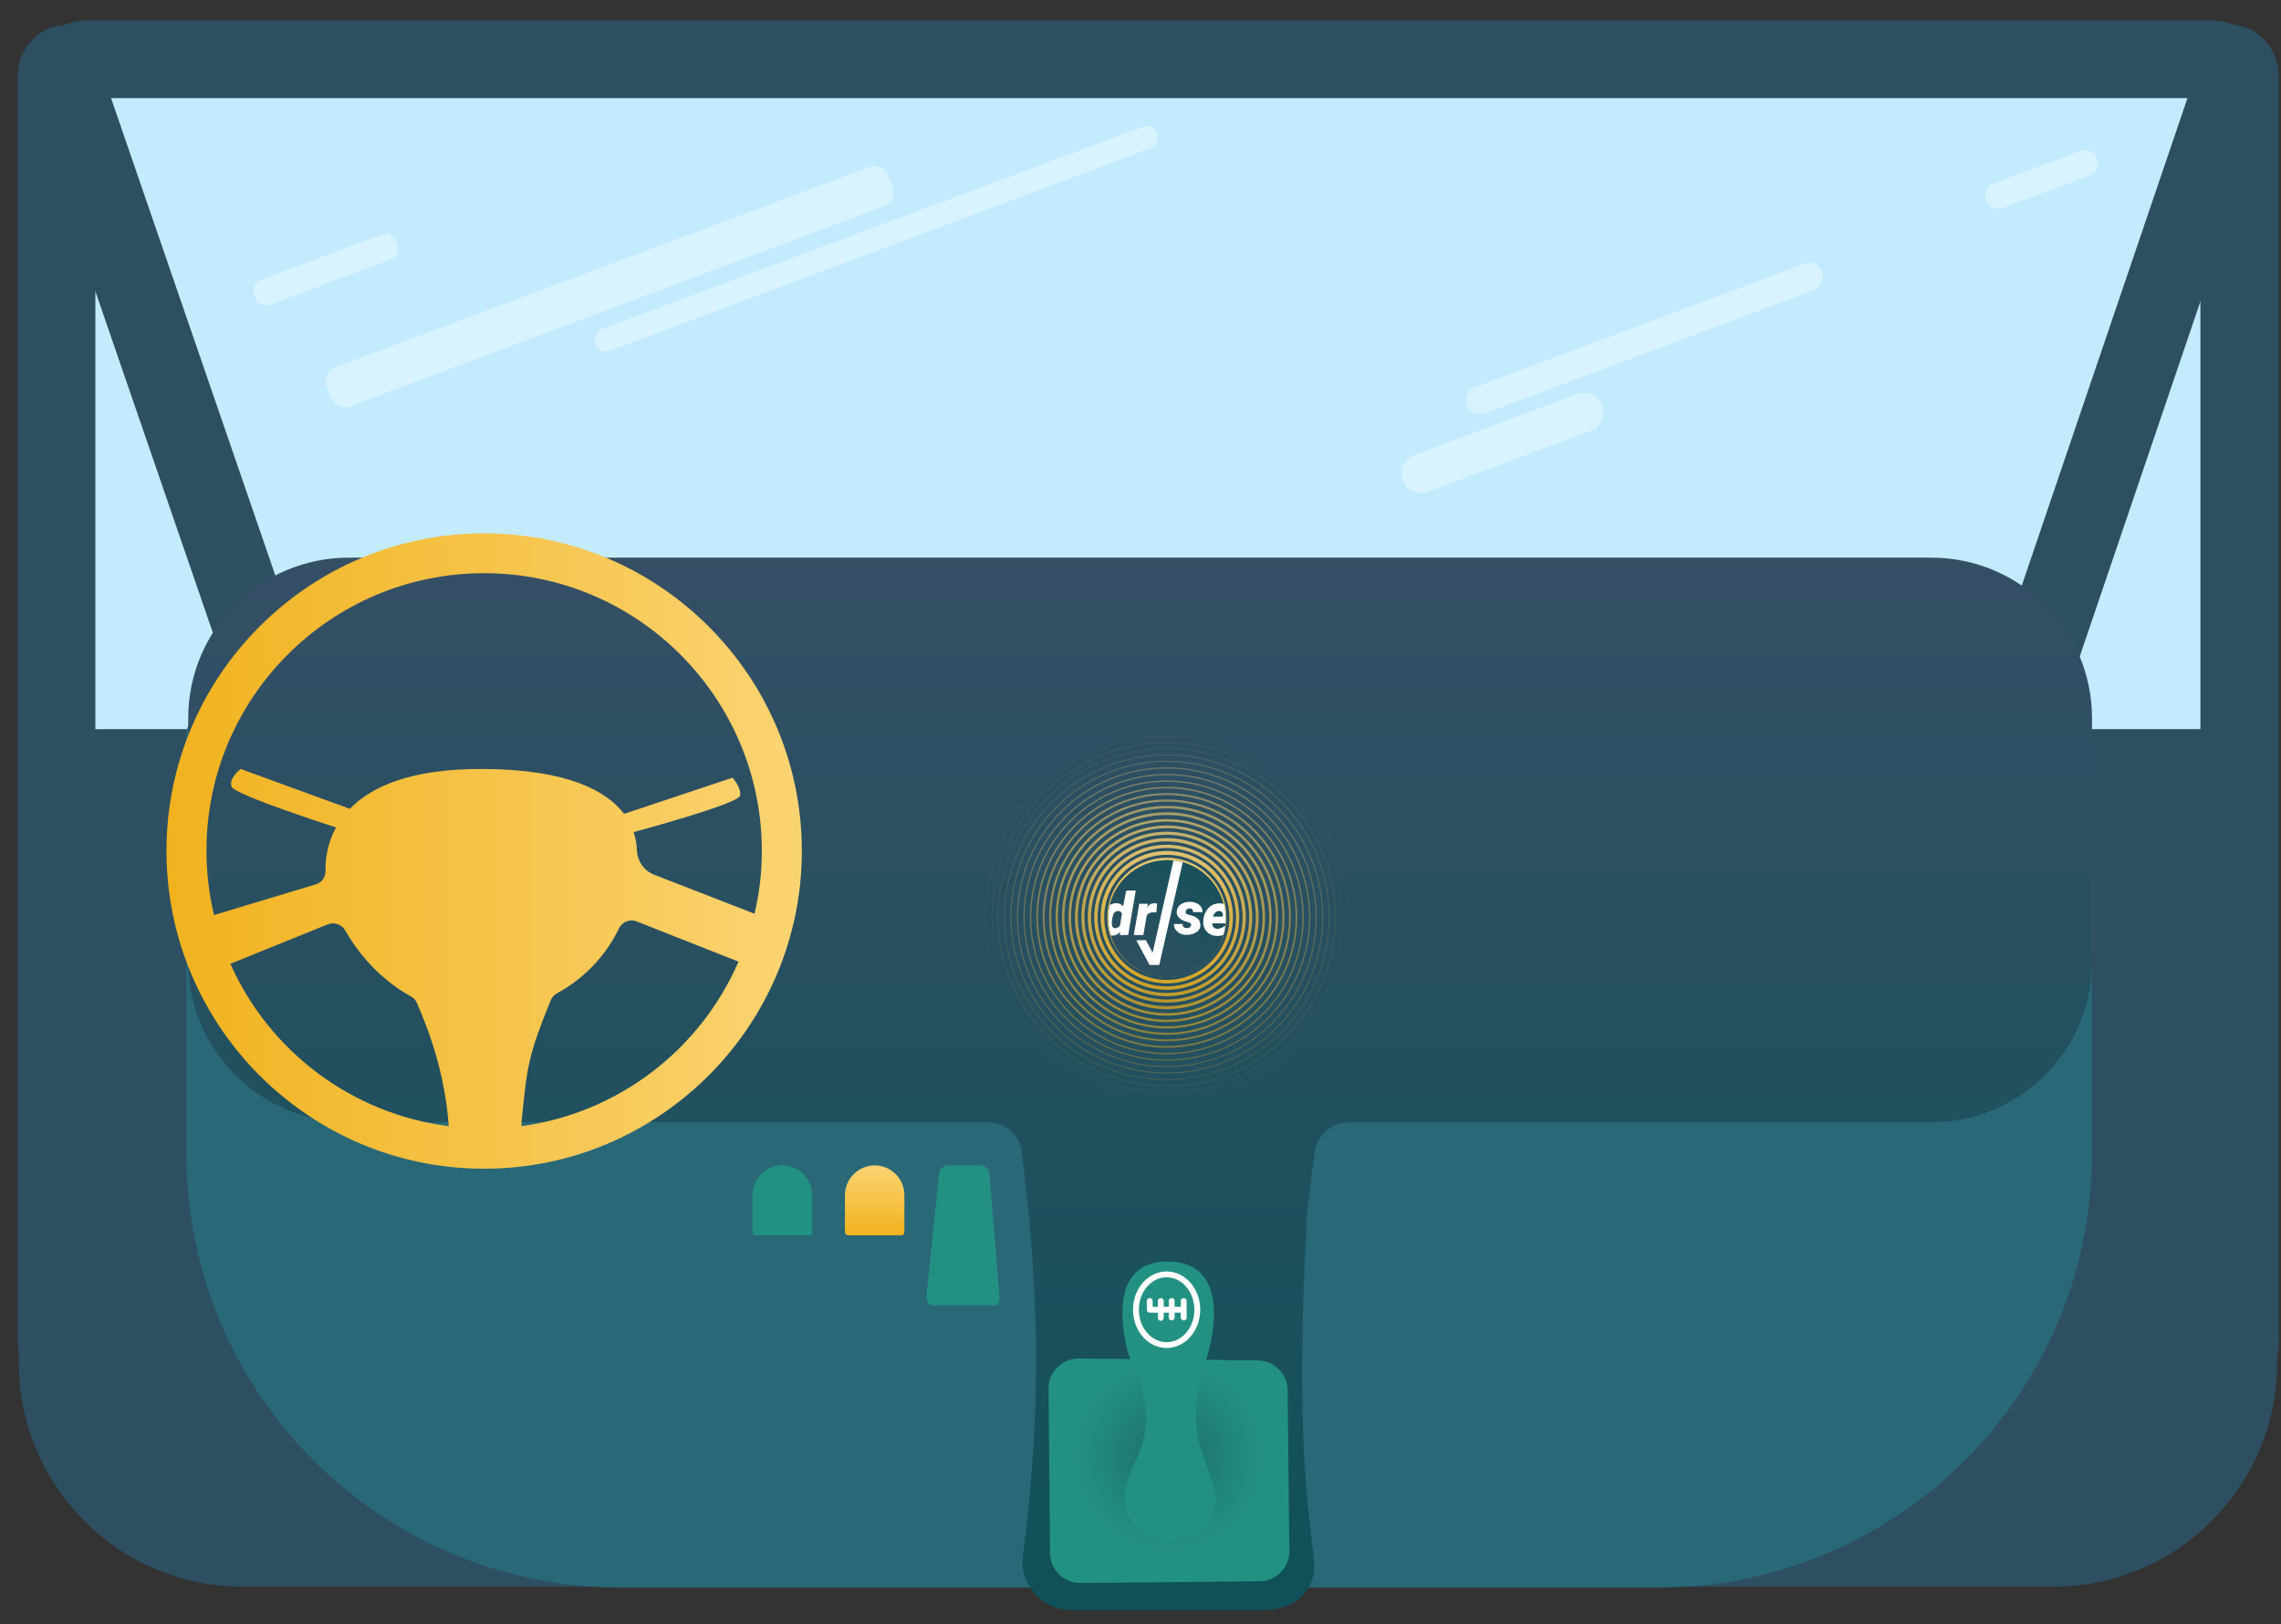 <?xml version="1.0" encoding="utf-8"?>
<!-- Generator: Adobe Illustrator 25.2.0, SVG Export Plug-In . SVG Version: 6.00 Build 0)  -->
<svg version="1.1" id="Ebene_1" xmlns="http://www.w3.org/2000/svg" xmlns:xlink="http://www.w3.org/1999/xlink" x="0px" y="0px"
	 viewBox="0 0 1174.3 836.2" style="enable-background:new 0 0 1174.3 836.2;" xml:space="preserve">
<rect x="0" y="0" width="1174.3" height="836.2" fill="#333333" stroke="none"/>
<style type="text/css">
	.st0{fill:#C2ECFE;stroke:#2D4F61;stroke-width:40.4;stroke-miterlimit:10;}
	.st1{fill:#C2ECFE;stroke:#2D4F61;stroke-width:40;stroke-miterlimit:10;}
	.st2{fill:#2D4F61;stroke:#2D4F61;stroke-width:3.21;stroke-miterlimit:10;}
	.st3{fill:#296877;}
	.st4{fill:url(#Konsole_1_);}
	.st5{fill:url(#SVGID_1_);}
	.st6{fill:#239182;}
	.st7{opacity:0.56;fill:url(#SVGID_2_);enable-background:new    ;}
	.st8{fill:none;stroke:#FFFFFF;stroke-width:3;stroke-linecap:round;stroke-linejoin:round;}
	.st9{fill:none;stroke:#FFFFFF;stroke-width:3;stroke-linecap:round;stroke-miterlimit:10;}
	.st10{fill:none;stroke:#FFFFFF;stroke-width:3;stroke-miterlimit:10;}
	.st11{fill:url(#SVGID_3_);}
	.st12{opacity:0;}
	.st13{fill:url(#SVGID_4_);}
	.st14{opacity:5.000000e-02;}
	.st15{fill:url(#SVGID_5_);}
	.st16{opacity:9.000000e-02;}
	.st17{fill:url(#SVGID_6_);}
	.st18{opacity:0.14;}
	.st19{fill:url(#SVGID_7_);}
	.st20{opacity:0.18;}
	.st21{fill:url(#SVGID_8_);}
	.st22{opacity:0.23;}
	.st23{fill:url(#SVGID_9_);}
	.st24{opacity:0.27;}
	.st25{fill:url(#SVGID_10_);}
	.st26{opacity:0.32;}
	.st27{fill:url(#SVGID_11_);}
	.st28{opacity:0.36;}
	.st29{fill:url(#SVGID_12_);}
	.st30{opacity:0.41;}
	.st31{fill:url(#SVGID_13_);}
	.st32{opacity:0.45;}
	.st33{fill:url(#SVGID_14_);}
	.st34{opacity:0.5;}
	.st35{fill:url(#SVGID_15_);}
	.st36{opacity:0.55;}
	.st37{fill:url(#SVGID_16_);}
	.st38{opacity:0.59;}
	.st39{fill:url(#SVGID_17_);}
	.st40{opacity:0.64;}
	.st41{fill:url(#SVGID_18_);}
	.st42{opacity:0.68;}
	.st43{fill:url(#SVGID_19_);}
	.st44{opacity:0.73;}
	.st45{fill:url(#SVGID_20_);}
	.st46{opacity:0.77;}
	.st47{fill:url(#SVGID_21_);}
	.st48{opacity:0.82;}
	.st49{fill:url(#SVGID_22_);}
	.st50{opacity:0.86;}
	.st51{fill:url(#SVGID_23_);}
	.st52{opacity:0.91;}
	.st53{fill:url(#SVGID_24_);}
	.st54{opacity:0.95;}
	.st55{fill:url(#SVGID_25_);}
	.st56{fill:url(#SVGID_26_);}
	.st57{fill:url(#SVGID_27_);}
	.st58{fill:#FFFFFF;}
	.st59{opacity:0.36;fill:#FFFFFF;enable-background:new    ;}
</style>
<path class="st0" d="M1153,39.4v651.5c0,1.9-0.8,3.8-2.2,5.1c-1.5,1.4-3.6,1.8-5.5,1L980,628c-3.6-0.2-6.3-3.2-6.2-6.7V108
	c0-3.7,2.8-6.8,6.2-6.8l165.4-68c1.7-0.7,3.7-0.5,5.1,0.7C1152.1,35.3,1153,37.3,1153,39.4z"/>
<path class="st1" d="M29.1,39.4v651.5c0,1.9,0.7,3.8,2.1,5.1c1.4,1.4,3.6,1.8,5.4,1l162-69c3.3,0,6.1-3,6.1-6.7V108
	c0-3.7-2.7-6.8-6.1-6.8l-162.1-68c-1.7-0.7-3.6-0.5-5,0.7C29.9,35.3,29,37.3,29.1,39.4z"/>
<path class="st2" d="M49.8,377h1082.4c21.3,0,38.5,17.3,38.5,38.5l0,0v286.1c0,62.8-50.9,113.7-113.7,113.7H125
	c-62.8,0-113.7-50.9-113.7-113.7v-286C11.3,394.3,28.5,377,49.8,377L49.8,377z"/>
<path class="st1" d="M1138.4,30.5H44.8c-3.4,0-6.6,1.7-8.6,4.4c-2.4,3.2-3,7.4-1.7,11.2l115.7,336.2c0,6.9,5.1,12.6,11.3,12.6h861.7
	c6.2,0,11.3-5.7,11.3-12.6L1148.8,46c1.2-3.5,0.8-7.3-1.2-10.4C1145.6,32.5,1142.2,30.5,1138.4,30.5z"/>
<path id="Boden" class="st3" d="M107.6,366.7h957.8c6.4,0,11.6,5.2,11.6,11.6V594c0,123.3-100,223.3-223.3,223.3H319.3
	C196,817.3,96,717.3,95.9,594V378.4C95.9,372,101.2,366.7,107.6,366.7L107.6,366.7z"/>
<linearGradient id="Konsole_1_" gradientUnits="userSpaceOnUse" x1="586.95" y1="-232.9" x2="586.95" y2="308.9" gradientTransform="matrix(1 0 0 -1 0 596)">
	<stop  offset="0" style="stop-color:#0F5159"/>
	<stop  offset="1" style="stop-color:#354F65"/>
</linearGradient>
<path id="Konsole" class="st4" d="M1077,369.6v125.7c-0.1,45.5-37,82.4-82.5,82.5H694.3c-9.8,0-17.7,7.9-17.7,17.7
	c-1.6,11.5-3.5,23.3-4,35.4c-3.5,70.4-3.5,116.6,4,172.9c0,1.7,0.9,10.7-6.2,17.8c-4.6,4.6-12,7.3-18.9,7.3h-100
	c-13.9,0-25.1-11.3-25.2-25.2c7-56,9.7-103.1,4-170.9c-1.1-12.7-2.4-25.2-4-37.4c0-4.7-1.9-9.2-5.2-12.5s-7.8-5.2-12.5-5.2H179.4
	c-45.5-0.1-82.4-37-82.5-82.5V369.6c0.1-45.5,37-82.4,82.5-82.5h815C1040,287.2,1076.9,324.1,1077,369.6z"/>
<g id="Lenkrad">
	
		<linearGradient id="SVGID_1_" gradientUnits="userSpaceOnUse" x1="85.7" y1="157.85" x2="412.8" y2="157.85" gradientTransform="matrix(1 0 0 -1 0 596)">
		<stop  offset="0" style="stop-color:#F1B21E"/>
		<stop  offset="1" style="stop-color:#FBD473"/>
	</linearGradient>
	<path class="st5" d="M249.2,274.6C159,274.6,85.7,348,85.7,438.1S159,601.7,249.2,601.7s163.6-73.4,163.6-163.6
		S339.4,274.6,249.2,274.6z M249.2,295.1c78.9,0,143,64.1,143,143c0,10.9-1.2,21.7-3.8,32.3l-51.5-20c-5.2-2-8.8-7-9-12.6
		c-0.1-3.2-0.7-6.3-1.7-9.4c0,0,54.1-14.5,54.8-18.8s-3.9-9.2-3.9-9.2L321.3,419c-8.9-11.7-28.7-22.8-72.1-23.1
		c-37.6-0.3-58,9.1-69.1,20.5l-56.2-20.5c0,0-6.5,4.9-4.6,9.2S173,426,173,426c-3.7,6.8-5.6,14.5-5.4,22.3c0.1,3.2-2,6.1-5,7
		l-52.4,15.8c-2.6-10.8-3.9-21.9-3.9-33.1C106.2,359.2,170.3,295.1,249.2,295.1z M118.6,496.2l50.1-20.3c3.4-1.3,7.2,0,9,3.1
		c4.7,8.3,15.4,23.8,33.8,34c1.4,0.7,2.5,1.9,3.1,3.3c6.9,15.8,14.6,37.4,16.4,63.5C181.6,573.5,138.9,541.8,118.6,496.2z
		 M268.5,579.8c0-0.9,0-1.7,0-2.1c2.9-29.5,3.4-33.9,15-62.7c0.7-1.6,1.9-2.9,3.4-3.7c13.8-7.5,25-19.2,31.8-33.4
		c1.7-3.4,5.7-4.9,9.1-3.5l52.4,20.7C360.3,540.9,318,573,268.5,579.8z"/>
</g>
<path id="Kupplung" class="st6" d="M402.8,599.9L402.8,599.9c8.4,0,15.3,6.8,15.3,15.3v19.1c0,0.9-0.7,1.7-1.7,1.7h-27.3
	c-0.9,0-1.7-0.7-1.7-1.7v-19.1C387.5,606.7,394.4,599.9,402.8,599.9z"/>
<g id="Schaltknauf">
	<path class="st6" d="M555.5,699.4c-8.6-0.1-15.7,6.8-15.7,15.4c0,0.1,0,0.2,0,0.3l0.8,84.5l0,0c0.1,8.6,7.1,15.5,15.7,15.4l0,0
		l92.1-0.9c8.6-0.1,15.5-7.1,15.4-15.7l0,0l-0.1-6.3l-0.8-76.3c-0.1-8.5-6.9-15.3-15.4-15.4L555.5,699.4z"/>
	
		<radialGradient id="SVGID_2_" cx="601.8" cy="88.2" r="48.9" gradientTransform="matrix(1 0 0 -1 0 838)" gradientUnits="userSpaceOnUse">
		<stop  offset="5.586592e-03" style="stop-color:#17515C"/>
		<stop  offset="1" style="stop-color:#17515C;stop-opacity:0"/>
	</radialGradient>
	<circle class="st7" cx="601.8" cy="749.8" r="48.9"/>
	<g>
		<path class="st6" d="M586.9,788.3c-3.5-3-5.9-7.1-7-11.6c-3.5-13.3,5.4-22.6,8.8-35.5c2.4-9,2.9-23-7.5-43.2
			c0,0-15.6-48.8,20.2-48.5c34.9,0.3,20.9,46.2,20.2,48.4c0,0.1,0,0,0,0.1c-2.9,8.9-8.8,27.2-4.2,44.9c0.9,3.3,1.2,3.4,6.5,19.7
			c1.3,4,2.1,6.7,1.9,10.3c-0.3,5-2.3,9.7-5.5,13.5C612.1,795.4,595.9,795.9,586.9,788.3z"/>
		<g id="Knaufbeschriftung">
			<polyline class="st8" points="591.9,669.8 591.9,674.3 597.7,674.3 609.2,674.3 			"/>
			<line class="st9" x1="597.6" y1="669.8" x2="597.6" y2="678.5"/>
			<line class="st9" x1="603.2" y1="669.8" x2="603.2" y2="678.3"/>
			<line class="st9" x1="609.4" y1="669.8" x2="609.4" y2="678.3"/>
			<ellipse class="st10" cx="600.6" cy="674.3" rx="15.8" ry="18.2"/>
		</g>
	</g>
</g>
<g id="Bremse">
	
		<linearGradient id="SVGID_3_" gradientUnits="userSpaceOnUse" x1="450.3" y1="-40.05" x2="450.3" y2="-4" gradientTransform="matrix(1 0 0 -1 0 596)">
		<stop  offset="0" style="stop-color:#F1B21E"/>
		<stop  offset="1" style="stop-color:#FBD473"/>
	</linearGradient>
	<path class="st11" d="M464,636h-27.3c-0.9,0-1.7-0.7-1.7-1.6l0,0v-19.1c0-8.4,6.9-15.3,15.3-15.3l0,0l0,0c8.4,0,15.3,6.8,15.3,15.3
		v19.1C465.6,635.3,464.9,636,464,636z"/>
</g>
<g id="Gas">
	<path class="st6" d="M511.7,672h-30.9c-2.6,0-3.9-1.8-3.9-4.4l6.5-62.8c0-2.6,2.1-4.8,4.8-4.8h16.4c2.6,0,4.8,2.1,4.8,4.8l5.2,63.3
		C514.5,670.7,514.3,672,511.7,672z"/>
</g>
<g id="Problem">
	<g class="st12">
		
			<linearGradient id="SVGID_4_" gradientUnits="userSpaceOnUse" x1="600.7" y1="268.7" x2="600.7" y2="462.9" gradientTransform="matrix(1 0 0 -1 0 838)">
			<stop  offset="0" style="stop-color:#F1B21E"/>
			<stop  offset="1" style="stop-color:#FBD473"/>
		</linearGradient>
		<circle class="st13" cx="600.7" cy="472.2" r="97.1"/>
	</g>
	<g class="st14">
		
			<linearGradient id="SVGID_5_" gradientUnits="userSpaceOnUse" x1="600.75" y1="272" x2="600.75" y2="459.4" gradientTransform="matrix(1 0 0 -1 0 838)">
			<stop  offset="0" style="stop-color:#F1B21E"/>
			<stop  offset="1" style="stop-color:#FBD473"/>
		</linearGradient>
		<path class="st15" d="M600.7,566c-51.6-0.1-93.4-42-93.3-93.6s42-93.4,93.6-93.3c51.6,0.1,93.4,42,93.3,93.6
			c-0.1,37.5-22.5,71.3-57.1,85.9C625.6,563.5,613.2,566,600.7,566z M600.7,378.6c-51.7,0-93.6,41.9-93.6,93.6s41.9,93.7,93.6,93.7
			s93.7-41.9,93.7-93.7C694.3,420.5,652.4,378.6,600.7,378.6L600.7,378.6z"/>
	</g>
	<g class="st16">
		
			<linearGradient id="SVGID_6_" gradientUnits="userSpaceOnUse" x1="600.75" y1="275.3" x2="600.75" y2="456" gradientTransform="matrix(1 0 0 -1 0 838)">
			<stop  offset="0" style="stop-color:#F1B21E"/>
			<stop  offset="1" style="stop-color:#FBD473"/>
		</linearGradient>
		<path class="st17" d="M600.7,562.7c-49.8-0.1-90.1-40.5-90-90.3s40.5-90.1,90.3-90s90.1,40.5,90,90.3
			c-0.1,36.2-21.7,68.8-55.1,82.9C624.7,560.3,612.8,562.7,600.7,562.7z M600.7,382c-49.8,0-90.2,40.4-90.2,90.2
			s40.4,90.2,90.2,90.2s90.2-40.4,90.2-90.2l0,0C690.8,422.4,650.5,382.1,600.7,382L600.7,382z"/>
	</g>
	<g class="st18">
		
			<linearGradient id="SVGID_7_" gradientUnits="userSpaceOnUse" x1="600.7" y1="278.6" x2="600.7" y2="452.8" gradientTransform="matrix(1 0 0 -1 0 838)">
			<stop  offset="0" style="stop-color:#F1B21E"/>
			<stop  offset="1" style="stop-color:#FBD473"/>
		</linearGradient>
		<path class="st19" d="M600.7,559.4c-48.1,0-87.1-39-87.1-87.1s39-87.1,87.1-87.1s87.1,39,87.1,87.1c0,23.1-9.2,45.3-25.5,61.6
			S623.8,559.4,600.7,559.4z M600.7,385.4c-47.9,0-86.8,38.9-86.8,86.8s38.9,86.8,86.8,86.8s86.8-38.9,86.8-86.8
			C687.4,424.3,648.6,385.5,600.7,385.4L600.7,385.4z"/>
	</g>
	<g class="st20">
		
			<linearGradient id="SVGID_8_" gradientUnits="userSpaceOnUse" x1="600.7" y1="282" x2="600.7" y2="449.6" gradientTransform="matrix(1 0 0 -1 0 838)">
			<stop  offset="0" style="stop-color:#F1B21E"/>
			<stop  offset="1" style="stop-color:#FBD473"/>
		</linearGradient>
		<path class="st21" d="M600.7,556c-46.3,0-83.8-37.5-83.8-83.8s37.5-83.8,83.8-83.8s83.8,37.5,83.8,83.8l0,0
			C684.4,518.5,646.9,555.9,600.7,556z M600.7,388.8c-46.1,0-83.4,37.3-83.4,83.4s37.3,83.4,83.4,83.4c46.1,0,83.4-37.3,83.4-83.4
			l0,0C684,426.2,646.7,388.9,600.7,388.8L600.7,388.8z"/>
	</g>
	<g class="st22">
		
			<linearGradient id="SVGID_9_" gradientUnits="userSpaceOnUse" x1="600.7" y1="285.3" x2="600.7" y2="446.3" gradientTransform="matrix(1 0 0 -1 0 838)">
			<stop  offset="0" style="stop-color:#F1B21E"/>
			<stop  offset="1" style="stop-color:#FBD473"/>
		</linearGradient>
		<path class="st23" d="M600.7,552.7c-44.5,0-80.5-36-80.5-80.5s36-80.5,80.5-80.5s80.5,36,80.5,80.5l0,0
			C681.1,516.7,645.1,552.7,600.7,552.7z M600.7,392.2c-44.2,0-80,35.8-80,80s35.8,80,80,80s80-35.8,80-80
			C680.6,428.1,644.8,392.3,600.7,392.2z"/>
	</g>
	<g class="st24">
		
			<linearGradient id="SVGID_10_" gradientUnits="userSpaceOnUse" x1="600.7" y1="288.6" x2="600.7" y2="443" gradientTransform="matrix(1 0 0 -1 0 838)">
			<stop  offset="0" style="stop-color:#F1B21E"/>
			<stop  offset="1" style="stop-color:#FBD473"/>
		</linearGradient>
		<path class="st25" d="M600.7,549.4c-42.6,0-77.2-34.6-77.2-77.2s34.6-77.2,77.2-77.2s77.2,34.6,77.2,77.2l0,0
			C677.8,514.8,643.3,549.4,600.7,549.4z M600.7,395.7c-42.3,0-76.6,34.3-76.6,76.6s34.3,76.6,76.6,76.6s76.6-34.3,76.6-76.6l0,0
			C677.2,430,642.9,395.7,600.7,395.7L600.7,395.7z"/>
	</g>
	<g class="st26">
		
			<linearGradient id="SVGID_11_" gradientUnits="userSpaceOnUse" x1="600.75" y1="291.9" x2="600.75" y2="439.6" gradientTransform="matrix(1 0 0 -1 0 838)">
			<stop  offset="0" style="stop-color:#F1B21E"/>
			<stop  offset="1" style="stop-color:#FBD473"/>
		</linearGradient>
		<path class="st27" d="M600.7,546.1c-40.8,0-73.8-33.1-73.8-73.9s33.1-73.8,73.9-73.8c40.8,0,73.8,33.1,73.8,73.8
			C674.5,513,641.4,546.1,600.7,546.1z M600.7,399.1c-40.4,0-73.2,32.8-73.2,73.2s32.8,73.2,73.2,73.2s73.2-32.8,73.2-73.2l0,0
			C673.8,431.9,641.1,399.1,600.7,399.1L600.7,399.1z"/>
	</g>
	<g class="st28">
		
			<linearGradient id="SVGID_12_" gradientUnits="userSpaceOnUse" x1="600.7" y1="295.2" x2="600.7" y2="436.2" gradientTransform="matrix(1 0 0 -1 0 838)">
			<stop  offset="0" style="stop-color:#F1B21E"/>
			<stop  offset="1" style="stop-color:#FBD473"/>
		</linearGradient>
		<path class="st29" d="M600.7,542.8c-39,0-70.5-31.6-70.5-70.5s31.6-70.5,70.5-70.5c39,0,70.5,31.6,70.5,70.5l0,0
			C671.2,511.2,639.6,542.7,600.7,542.8z M600.7,402.5c-38.5,0-69.8,31.2-69.8,69.8s31.2,69.8,69.8,69.8s69.8-31.2,69.8-69.8l0,0
			C670.4,433.7,639.2,402.5,600.7,402.5L600.7,402.5z"/>
	</g>
	<g class="st30">
		
			<linearGradient id="SVGID_13_" gradientUnits="userSpaceOnUse" x1="600.7" y1="298.5" x2="600.7" y2="432.9" gradientTransform="matrix(1 0 0 -1 0 838)">
			<stop  offset="0" style="stop-color:#F1B21E"/>
			<stop  offset="1" style="stop-color:#FBD473"/>
		</linearGradient>
		<path class="st31" d="M600.7,539.5c-37.1,0-67.2-30.1-67.2-67.2s30.1-67.2,67.2-67.2s67.2,30.1,67.2,67.2
			C667.8,509.3,637.8,539.4,600.7,539.5z M600.7,405.9c-36.6,0-66.3,29.7-66.3,66.3s29.7,66.3,66.3,66.3s66.3-29.7,66.3-66.3
			S637.3,405.9,600.7,405.9L600.7,405.9z"/>
	</g>
	<g class="st32">
		
			<linearGradient id="SVGID_14_" gradientUnits="userSpaceOnUse" x1="600.7" y1="301.9" x2="600.7" y2="429.7" gradientTransform="matrix(1 0 0 -1 0 838)">
			<stop  offset="0" style="stop-color:#F1B21E"/>
			<stop  offset="1" style="stop-color:#FBD473"/>
		</linearGradient>
		<path class="st33" d="M600.7,536.1c-35.3,0-63.9-28.6-63.9-63.9s28.6-63.9,63.9-63.9c35.3,0,63.9,28.6,63.9,63.9
			C664.5,507.5,635.9,536.1,600.7,536.1z M600.7,409.3c-34.7,0-62.9,28.2-62.9,62.9s28.2,62.9,62.9,62.9s62.9-28.2,62.9-62.9l0,0
			C663.5,437.5,635.4,409.4,600.7,409.3L600.7,409.3z"/>
	</g>
	<g class="st34">
		
			<linearGradient id="SVGID_15_" gradientUnits="userSpaceOnUse" x1="600.7" y1="305.2" x2="600.7" y2="426.4" gradientTransform="matrix(1 0 0 -1 0 838)">
			<stop  offset="0" style="stop-color:#F1B21E"/>
			<stop  offset="1" style="stop-color:#FBD473"/>
		</linearGradient>
		<path class="st35" d="M600.7,532.8c-33.5,0-60.6-27.1-60.6-60.6s27.1-60.6,60.6-60.6s60.6,27.1,60.6,60.6
			C661.2,505.7,634.1,532.8,600.7,532.8z M600.7,412.7c-32.9,0-59.5,26.6-59.5,59.5s26.6,59.5,59.5,59.5s59.5-26.6,59.5-59.5
			C660.1,439.4,633.5,412.8,600.7,412.7L600.7,412.7z"/>
	</g>
	<g class="st36">
		
			<linearGradient id="SVGID_16_" gradientUnits="userSpaceOnUse" x1="600.7" y1="308.5" x2="600.7" y2="423.1" gradientTransform="matrix(1 0 0 -1 0 838)">
			<stop  offset="0" style="stop-color:#F1B21E"/>
			<stop  offset="1" style="stop-color:#FBD473"/>
		</linearGradient>
		<path class="st37" d="M600.7,529.5c-31.6,0-57.3-25.6-57.3-57.3c0-31.6,25.6-57.3,57.3-57.3c31.6,0,57.3,25.6,57.3,57.3
			C657.9,503.9,632.3,529.5,600.7,529.5z M600.7,416.2c-31,0-56.1,25.1-56.1,56.1s25.1,56.1,56.1,56.1s56.1-25.1,56.1-56.1l0,0
			C656.7,441.3,631.6,416.2,600.7,416.2z"/>
	</g>
	<g class="st38">
		
			<linearGradient id="SVGID_17_" gradientUnits="userSpaceOnUse" x1="600.7" y1="311.8" x2="600.7" y2="419.8" gradientTransform="matrix(1 0 0 -1 0 838)">
			<stop  offset="0" style="stop-color:#F1B21E"/>
			<stop  offset="1" style="stop-color:#FBD473"/>
		</linearGradient>
		<path class="st39" d="M600.7,526.2c-29.8,0-54-24.2-54-54s24.2-54,54-54s54,24.2,54,54S630.5,526.2,600.7,526.2L600.7,526.2z
			 M600.7,419.6c-29.1,0-52.7,23.6-52.7,52.7s23.6,52.7,52.7,52.7c29.1,0,52.7-23.6,52.7-52.7l0,0
			C653.3,443.2,629.7,419.6,600.7,419.6z"/>
	</g>
	<g class="st40">
		
			<linearGradient id="SVGID_18_" gradientUnits="userSpaceOnUse" x1="600.7" y1="315.1" x2="600.7" y2="416.3" gradientTransform="matrix(1 0 0 -1 0 838)">
			<stop  offset="0" style="stop-color:#F1B21E"/>
			<stop  offset="1" style="stop-color:#FBD473"/>
		</linearGradient>
		<path class="st41" d="M600.7,522.9c-28,0-50.6-22.7-50.6-50.6c0-28,22.7-50.6,50.6-50.6c28,0,50.6,22.7,50.6,50.6
			S628.6,522.9,600.7,522.9z M600.7,423c-27.2,0-49.3,22.1-49.3,49.3c0,27.2,22.1,49.3,49.3,49.3s49.3-22.1,49.3-49.3l0,0
			C649.9,445.1,627.8,423,600.7,423L600.7,423z"/>
	</g>
	<g class="st42">
		
			<linearGradient id="SVGID_19_" gradientUnits="userSpaceOnUse" x1="600.7" y1="318.4" x2="600.7" y2="413" gradientTransform="matrix(1 0 0 -1 0 838)">
			<stop  offset="0" style="stop-color:#F1B21E"/>
			<stop  offset="1" style="stop-color:#FBD473"/>
		</linearGradient>
		<path class="st43" d="M600.7,519.6c-26.1,0-47.3-21.2-47.3-47.3c0-26.1,21.2-47.3,47.3-47.3s47.3,21.2,47.3,47.3
			C648,498.4,626.8,519.5,600.7,519.6z M600.7,426.4c-25.3,0-45.8,20.5-45.8,45.8s20.5,45.8,45.8,45.8s45.8-20.5,45.8-45.8
			C646.5,446.9,626,426.4,600.7,426.4z"/>
	</g>
	<g class="st44">
		
			<linearGradient id="SVGID_20_" gradientUnits="userSpaceOnUse" x1="600.7" y1="321.8" x2="600.7" y2="409.8" gradientTransform="matrix(1 0 0 -1 0 838)">
			<stop  offset="0" style="stop-color:#F1B21E"/>
			<stop  offset="1" style="stop-color:#FBD473"/>
		</linearGradient>
		<path class="st45" d="M600.7,516.2c-24.3,0-44-19.7-44-44s19.7-44,44-44s44,19.7,44,44l0,0C644.6,496.5,624.9,516.2,600.7,516.2z
			 M600.7,429.8c-23.4,0-42.4,19-42.4,42.4s19,42.4,42.4,42.4s42.4-19,42.4-42.4l0,0C643.1,448.8,624.1,429.8,600.7,429.8z"/>
	</g>
	<g class="st46">
		
			<linearGradient id="SVGID_21_" gradientUnits="userSpaceOnUse" x1="600.7" y1="325.1" x2="600.7" y2="406.5" gradientTransform="matrix(1 0 0 -1 0 838)">
			<stop  offset="0" style="stop-color:#F1B21E"/>
			<stop  offset="1" style="stop-color:#FBD473"/>
		</linearGradient>
		<path class="st47" d="M600.7,512.9c-22.5,0-40.7-18.2-40.7-40.7s18.2-40.7,40.7-40.7s40.7,18.2,40.7,40.7
			C641.3,494.7,623.1,512.9,600.7,512.9z M600.7,433.2c-21.5,0-39,17.5-39,39s17.5,39,39,39s39-17.5,39-39
			C639.6,450.7,622.2,433.3,600.7,433.2L600.7,433.2z"/>
	</g>
	<g class="st48">
		
			<linearGradient id="SVGID_22_" gradientUnits="userSpaceOnUse" x1="600.65" y1="328.4" x2="600.65" y2="403.1" gradientTransform="matrix(1 0 0 -1 0 838)">
			<stop  offset="0" style="stop-color:#F1B21E"/>
			<stop  offset="1" style="stop-color:#FBD473"/>
		</linearGradient>
		<path class="st49" d="M600.7,509.6c-20.6,0-37.4-16.7-37.4-37.3c0-20.6,16.7-37.4,37.3-37.4s37.4,16.7,37.4,37.3l0,0
			C638,492.9,621.3,509.6,600.7,509.6z M600.7,436.6c-19.7,0-35.6,15.9-35.6,35.6s15.9,35.6,35.6,35.6c19.7,0,35.6-15.9,35.6-35.6
			l0,0C636.2,452.6,620.3,436.7,600.7,436.6L600.7,436.6z"/>
	</g>
	<g class="st50">
		
			<linearGradient id="SVGID_23_" gradientUnits="userSpaceOnUse" x1="600.7" y1="331.7" x2="600.7" y2="399.9" gradientTransform="matrix(1 0 0 -1 0 838)">
			<stop  offset="0" style="stop-color:#F1B21E"/>
			<stop  offset="1" style="stop-color:#FBD473"/>
		</linearGradient>
		<path class="st51" d="M600.7,506.3c-18.8,0-34.1-15.2-34.1-34.1s15.2-34.1,34.1-34.1c18.8,0,34.1,15.2,34.1,34.1l0,0
			C634.7,491,619.5,506.3,600.7,506.3z M600.7,440.1c-17.8,0-32.2,14.4-32.2,32.2s14.4,32.2,32.2,32.2s32.2-14.4,32.2-32.2l0,0
			C632.8,454.5,618.4,440.1,600.7,440.1z"/>
	</g>
	<g class="st52">
		
			<linearGradient id="SVGID_24_" gradientUnits="userSpaceOnUse" x1="600.7" y1="335" x2="600.7" y2="396.4" gradientTransform="matrix(1 0 0 -1 0 838)">
			<stop  offset="0" style="stop-color:#F1B21E"/>
			<stop  offset="1" style="stop-color:#FBD473"/>
		</linearGradient>
		<path class="st53" d="M600.7,503c-17,0-30.7-13.8-30.7-30.7s13.8-30.7,30.7-30.7c17,0,30.7,13.8,30.7,30.7l0,0
			C631.4,489.2,617.6,503,600.7,503z M600.7,443.5c-15.9,0-28.8,12.9-28.8,28.8s12.9,28.8,28.8,28.8c15.9,0,28.8-12.9,28.8-28.8l0,0
			C629.4,456.4,616.5,443.5,600.7,443.5L600.7,443.5z"/>
	</g>
	<g class="st54">
		
			<linearGradient id="SVGID_25_" gradientUnits="userSpaceOnUse" x1="600.7" y1="338.3" x2="600.7" y2="393.1" gradientTransform="matrix(1 0 0 -1 0 838)">
			<stop  offset="0" style="stop-color:#F1B21E"/>
			<stop  offset="1" style="stop-color:#FBD473"/>
		</linearGradient>
		<path class="st55" d="M600.7,499.7c-15.1,0-27.4-12.3-27.4-27.4s12.3-27.4,27.4-27.4c15.1,0,27.4,12.3,27.4,27.4
			C628.1,487.4,615.8,499.6,600.7,499.7z M600.7,446.9c-14,0-25.4,11.3-25.4,25.3s11.3,25.4,25.3,25.4s25.4-11.3,25.4-25.3l0,0
			C626,458.3,614.6,446.9,600.7,446.9z"/>
	</g>
	
		<linearGradient id="SVGID_26_" gradientUnits="userSpaceOnUse" x1="600.7" y1="341.6" x2="600.7" y2="389.8" gradientTransform="matrix(1 0 0 -1 0 838)">
		<stop  offset="0" style="stop-color:#F1B21E"/>
		<stop  offset="1" style="stop-color:#FBD473"/>
	</linearGradient>
	<path class="st56" d="M600.7,496.4c-13.3,0-24.1-10.8-24.1-24.1c0-13.3,10.8-24.1,24.1-24.1s24.1,10.8,24.1,24.1
		S614,496.3,600.7,496.4z M600.7,450.4c-12.1,0-21.9,9.8-21.9,21.9s9.8,21.9,21.9,21.9s21.9-9.8,21.9-21.9l0,0
		C622.6,460.2,612.8,450.3,600.7,450.4L600.7,450.4z"/>
	<g id="Logo">
		
			<linearGradient id="SVGID_27_" gradientUnits="userSpaceOnUse" x1="585.686" y1="-44.996" x2="615.906" y2="-97.356" gradientTransform="matrix(1 0 0 1 0 544.16)">
			<stop  offset="0" style="stop-color:#2E4F61"/>
			<stop  offset="1" style="stop-color:#17515C"/>
		</linearGradient>
		<path class="st57" d="M631.1,473.1c0,0.6,0,1.3-0.1,1.9v0.1c0,0.4,0,0.8-0.1,1.2v0.2c-0.2,1.6-0.5,3.1-0.9,4.6v0.1l0,0
			c-4.7,16.1-21.5,25.4-37.6,20.7c-6.5-1.9-12.2-5.9-16.2-11.4c-2-2.7-3.5-5.8-4.4-9v-0.1c-0.8-2.8-1.3-5.6-1.3-8.5
			c0-2.4,0.3-4.9,0.8-7.2l0,0c3.5-13.4,15.6-22.8,29.5-22.9c1,0,2.2,0.1,3.2,0.2l0,0c1.6,0.1,3.1,0.4,4.6,0.8h0.1
			c10.4,2.9,18.4,11.1,21.2,21.5v0.1C630.8,467.9,631.2,470.5,631.1,473.1z"/>
		<path class="st58" d="M608.9,443.9l-12.1,52.9h-5l-6.8-12.7l4.9-0.1l3.5,6.5l10.7-47.5C605.8,443.2,607.3,443.5,608.9,443.9z"/>
		<g id="Ebene_1_1_">
			<path class="st58" d="M579.8,458.5l-1.6,8.1c-0.8-1-2.1-1.6-3.4-1.6c-1.2,0-2.4,0.3-3.4,0.9l0,0c-0.6,2.4-0.9,4.8-0.8,7.2
				c0,2.9,0.4,5.8,1.3,8.5c0.2,0,0.5,0.1,0.7,0.1c1.6,0,3.1-0.7,4.1-2l-0.2,1.7h4.3l3.9-22.9L579.8,458.5z M576.6,476.5
				c-0.6,0.8-1.5,1.4-2.5,1.4c-1.2-0.1-1.7-0.8-1.7-2.5c0-0.6,0-1.1,0.1-1.7c0.1-1.2,0.4-2.4,0.9-3.5c0.5-0.7,1.3-1.2,2.2-1.2
				s1.7,0.5,2,1.4L576.6,476.5z"/>
			<path class="st58" d="M595.3,469.8c-0.5-0.1-1-0.1-1.5-0.1c-1.3-0.1-2.6,0.5-3.4,1.5l-1.8,10.2h-4.9l2.8-16.1h4.5l-0.5,2.1
				c0.7-1.4,2.1-2.3,3.7-2.4c0.5,0,1,0.1,1.5,0.2L595.3,469.8z"/>
			<path class="st58" d="M613.3,476.3c0.1-0.6-0.5-1.2-1.5-1.5l-1-0.3c-1.4-0.3-2.7-1-3.8-2c-0.8-0.8-1.3-1.9-1.2-3
				c0-1.5,0.7-2.9,2-3.8c1.4-1,3.2-1.5,4.9-1.4c1.7,0,3.3,0.5,4.6,1.5c1.2,0.9,1.8,2.3,1.8,3.8h-4.9c0-1.3-0.5-1.9-1.7-1.9
				c-0.5,0-1,0.1-1.4,0.5c-0.4,0.3-0.7,0.7-0.7,1.2c-0.2,0.8,0.5,1.4,2.1,1.7c1.1,0.2,2.2,0.6,3.2,1.2c0.7,0.4,1.3,0.9,1.7,1.6
				c0.3,0.7,0.5,1.5,0.6,2.3c0,1-0.3,1.9-0.9,2.7c-0.7,0.8-1.6,1.4-2.7,1.8c-1.2,0.4-2.4,0.7-3.7,0.6c-1.1,0-2.2-0.2-3.2-0.7
				c-0.9-0.5-1.7-1.2-2.3-2s-0.9-1.9-0.8-2.9h4.5c-0.2,1,0.5,2,1.6,2.1c0.2,0,0.4,0,0.6,0c0.6,0.1,1.1-0.1,1.6-0.5
				C612.8,477,613.1,476.6,613.3,476.3z"/>
			<path class="st58" d="M630.1,465.4c-0.7-0.2-1.3-0.3-2-0.3c-2.2-0.1-4.3,0.7-5.8,2.2c-1.6,1.7-2.6,3.9-2.8,6.3v0.5
				c-0.2,1.3,0.1,2.7,0.7,3.9c0.5,1.2,1.4,2.1,2.5,2.8c1.1,0.7,2.5,1.1,3.8,1v0.1h0.1c1.1,0,2.2-0.2,3.2-0.5l0,0v-0.1
				c0.5-1.5,0.8-3.1,0.9-4.6l-0.1-0.1c-1,1-2.4,1.5-3.8,1.6c-0.8,0-1.5-0.3-2-0.8s-0.8-1.3-0.7-2h6.8v-0.1c0.1-0.6,0.1-1.3,0.1-1.9
				C631.1,470.6,630.8,467.9,630.1,465.4z M629.5,471.4l-0.1,0.5h-4.9c0.2-0.9,0.7-1.7,1.4-2.3c0.5-0.4,1.1-0.7,1.8-0.6
				c1,0.1,1.7,0.5,1.8,1.6C629.7,470.7,629.7,471.1,629.5,471.4z"/>
		</g>
	</g>
</g>
<g>
	<path class="st59" d="M172.6,189.1L447.6,86c3.8-1.4,8.1,0.5,9.6,4.4l2.3,6.2c1.4,3.8-0.5,8.1-4.4,9.6l-275,103.1
		c-3.8,1.4-8.1-0.5-9.6-4.4l-2.3-6.2C166.8,194.8,168.7,190.5,172.6,189.1z"/>
	<path class="st59" d="M309.8,169.5L588.1,65.3c3-1.1,6.3,0.4,7.4,3.4l0.1,0.3c1.1,3-0.4,6.3-3.4,7.4L314,180.6
		c-3,1.1-6.3-0.4-7.4-3.4l-0.1-0.3C305.4,173.9,306.9,170.6,309.8,169.5z"/>
	<path class="st59" d="M728.1,234.3l83.8-31.4c5.2-1.9,10.9,0.7,12.9,5.9l0,0c1.9,5.2-0.7,10.9-5.9,12.9l-83.8,31.4
		c-5.2,1.9-10.9-0.7-12.9-5.9l0,0C720.3,242,722.9,236.3,728.1,234.3z"/>
	<path class="st59" d="M1026.2,94.5l44.9-16.8c3.4-1.3,7.1,0.4,8.3,3.8l0.2,0.5c1.3,3.4-0.4,7.1-3.8,8.3l-44.9,16.8
		c-3.4,1.3-7.1-0.4-8.3-3.8l-0.2-0.5C1021.1,99.5,1022.8,95.8,1026.2,94.5z"/>
	<path class="st59" d="M134.2,144.2l62.4-23.4c2.9-1.1,6.2,0.4,7.3,3.3l0.8,2c1.1,2.9-0.4,6.2-3.3,7.3L139,156.9
		c-2.9,1.1-6.2-0.4-7.3-3.3l-0.8-2C129.8,148.6,131.3,145.3,134.2,144.2z"/>
	<path class="st59" d="M759.3,199.3l169.4-63.5c3.7-1.4,7.9,0.5,9.3,4.2l0,0c1.4,3.7-0.5,7.9-4.2,9.3l-169.4,63.5
		c-3.7,1.4-7.9-0.5-9.3-4.2l0,0C753.7,204.9,755.6,200.7,759.3,199.3z"/>
</g>
</svg>
